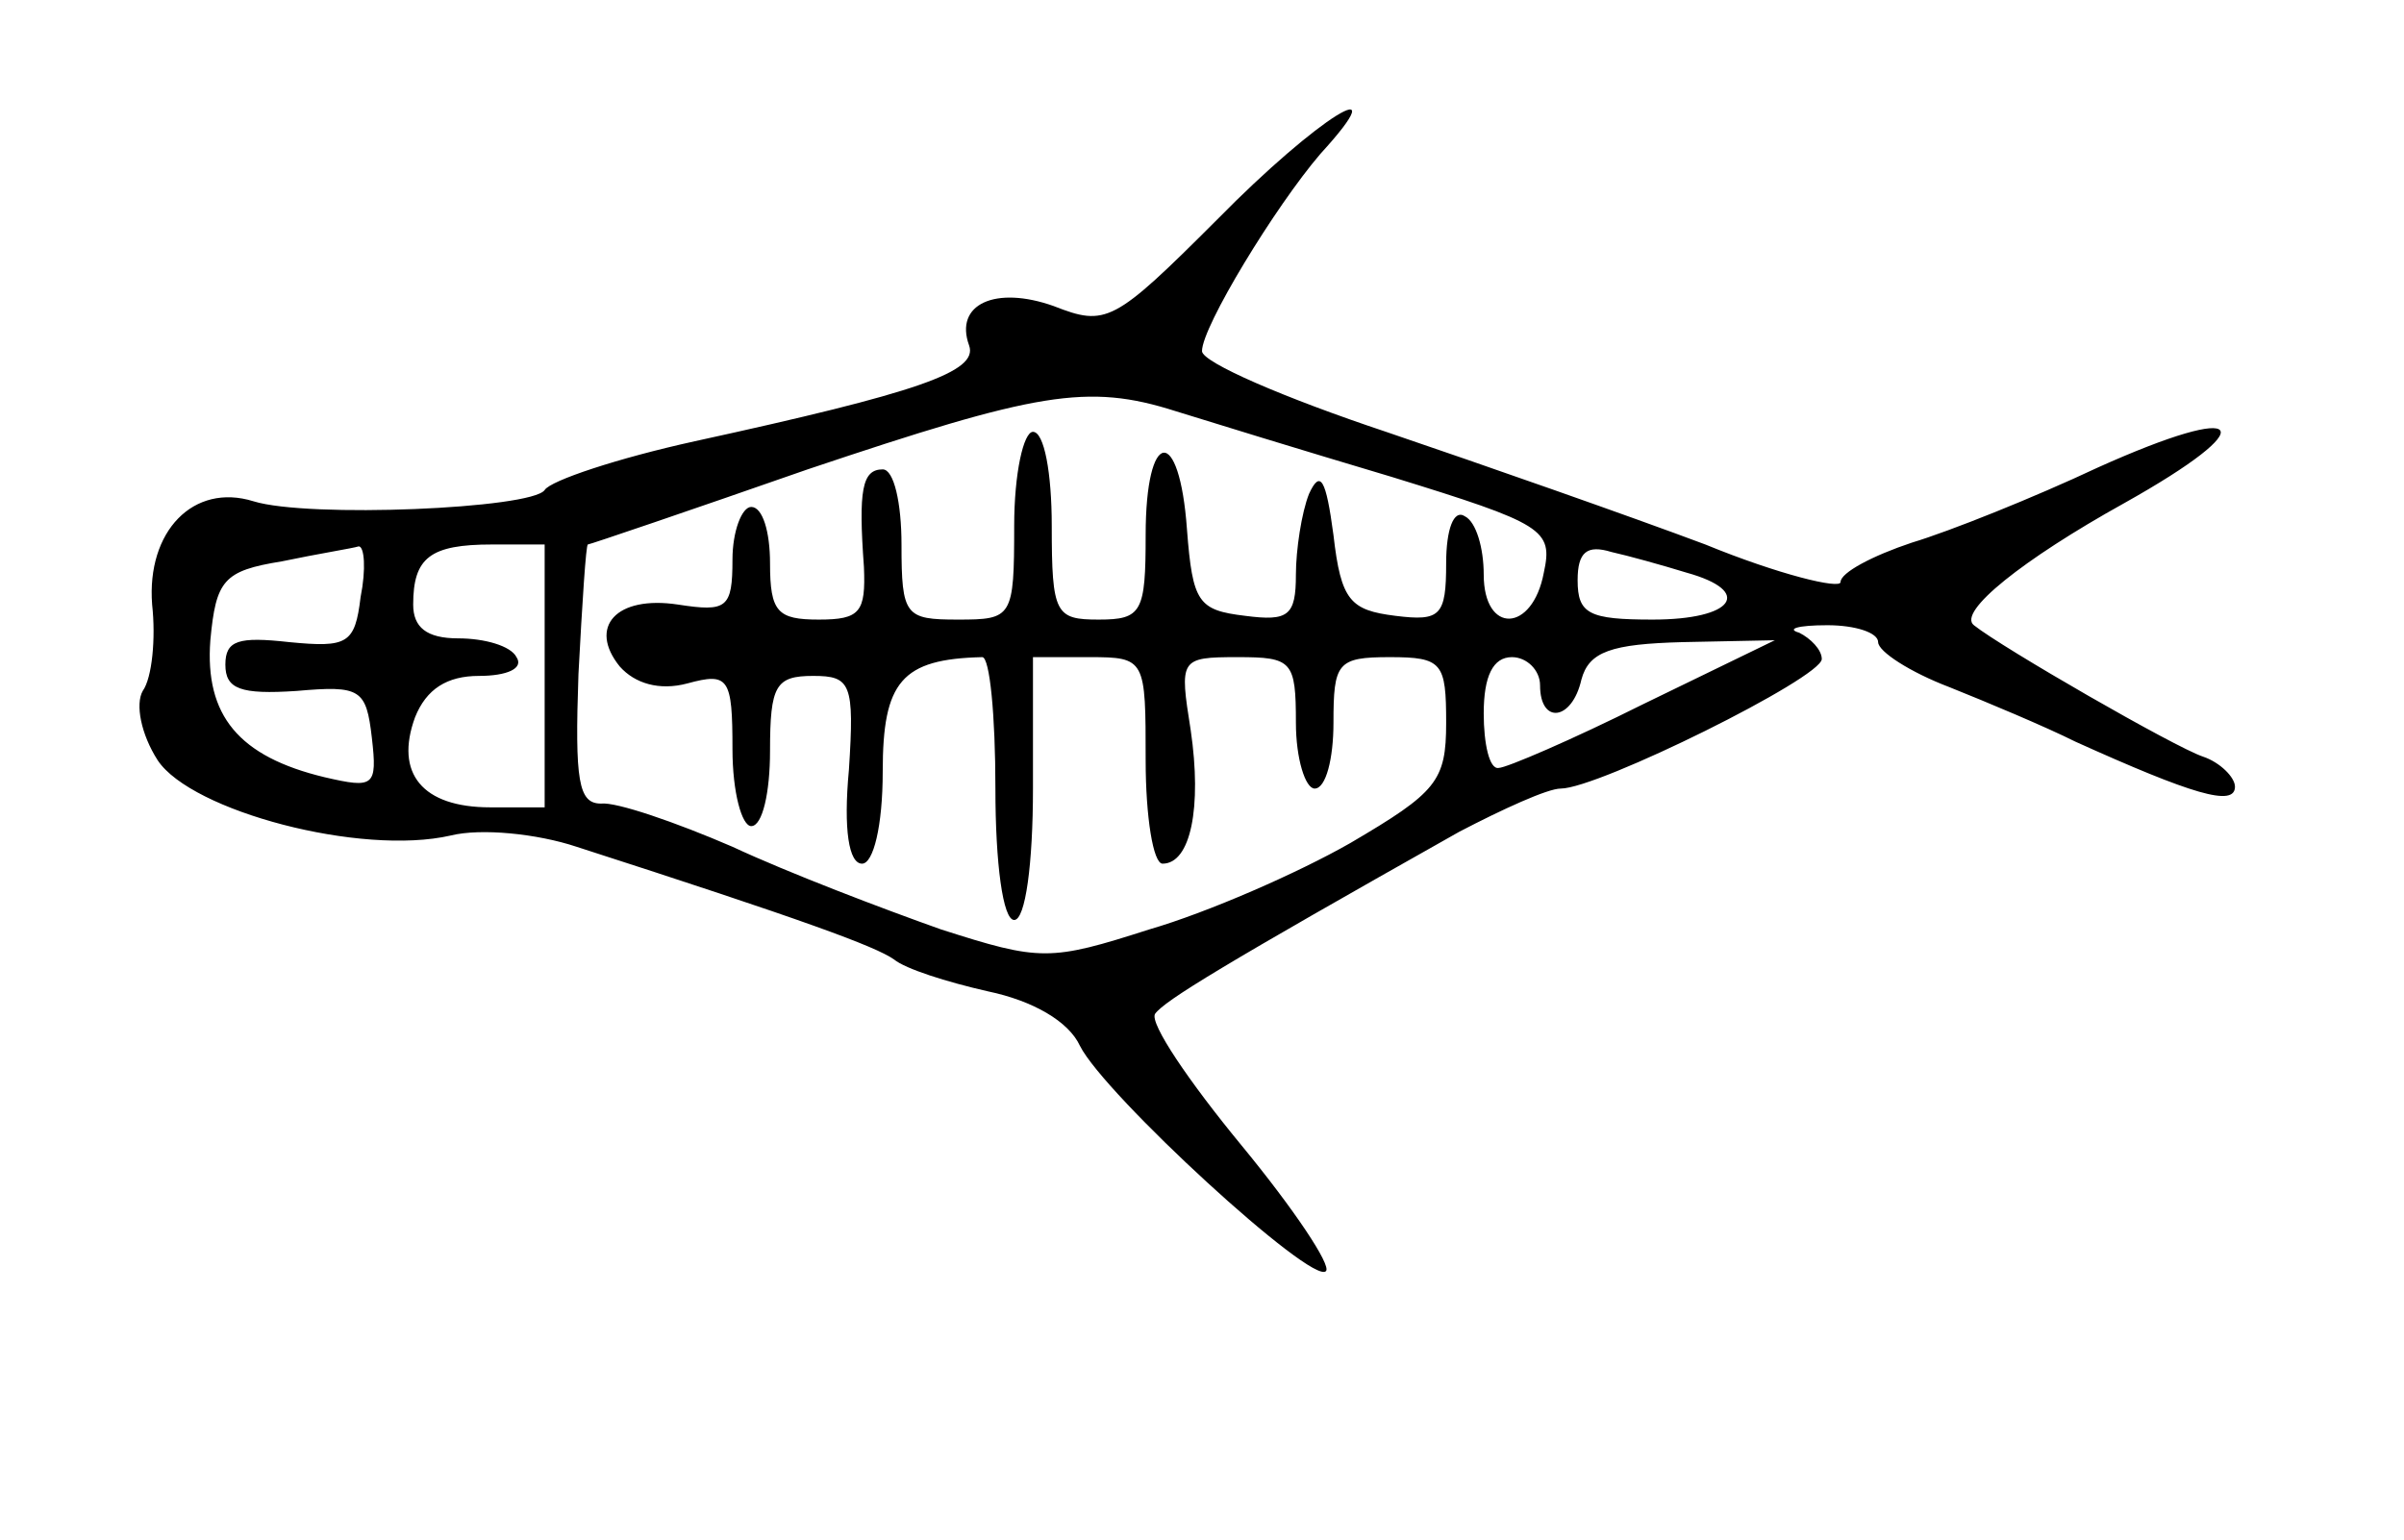 <?xml version="1.0" standalone="no"?>
<!DOCTYPE svg PUBLIC "-//W3C//DTD SVG 20010904//EN"
 "http://www.w3.org/TR/2001/REC-SVG-20010904/DTD/svg10.dtd">
<svg version="1.0" xmlns="http://www.w3.org/2000/svg"
 width="128pt" height="82pt" viewBox="0 0 128 82"
 preserveAspectRatio="xMidYMid meet">
<g transform="translate(0,82) scale(0.1,-0.1)"
fill="#000000" stroke="none">
<path d="M648 703 c-55 -55 -59 -57 -87 -46 -31 11 -53 1 -45 -21 5 -14 -27
-25 -146 -51 -41 -9 -77 -21 -80 -26 -7 -10 -126 -15 -155 -6 -32 10 -57 -16
-54 -55 2 -18 0 -39 -5 -46 -4 -7 -1 -23 8 -37 18 -27 108 -51 156 -40 16 4
46 1 67 -6 121 -39 159 -53 169 -60 6 -5 28 -12 50 -17 24 -5 43 -16 49 -29
13 -26 124 -128 131 -120 3 3 -17 33 -45 67 -28 34 -49 65 -46 70 5 7 36 26
162 97 23 12 47 23 54 23 20 0 139 59 139 69 0 5 -6 11 -12 14 -7 2 -1 4 15 4
15 0 27 -4 27 -9 0 -5 17 -16 38 -24 20 -8 51 -21 67 -29 62 -28 85 -35 85
-24 0 5 -8 13 -17 16 -15 5 -107 58 -122 70 -9 7 26 35 80 65 75 42 66 55 -14
19 -34 -16 -79 -34 -99 -40 -21 -7 -38 -16 -38 -21 0 -4 -33 4 -72 20 -40 15
-117 42 -170 60 -54 18 -98 37 -98 43 0 13 39 77 63 105 42 46 -1 20 -55 -35z
m-22 -102 c16 -5 68 -21 115 -35 81 -25 86 -28 81 -51 -6 -32 -32 -33 -32 -1
0 14 -4 28 -10 31 -6 4 -10 -7 -10 -25 0 -28 -3 -31 -27 -28 -24 3 -29 8 -33
43 -4 30 -7 35 -13 22 -4 -10 -7 -30 -7 -43 0 -22 -4 -25 -27 -22 -25 3 -28 7
-31 46 -4 56 -22 54 -22 -3 0 -41 -2 -45 -25 -45 -23 0 -25 3 -25 50 0 28 -4
50 -10 50 -5 0 -10 -22 -10 -50 0 -49 -1 -50 -30 -50 -28 0 -30 2 -30 40 0 22
-4 40 -10 40 -11 0 -13 -11 -10 -52 1 -24 -2 -28 -24 -28 -22 0 -26 4 -26 30
0 17 -4 30 -10 30 -5 0 -10 -13 -10 -28 0 -26 -3 -28 -29 -24 -33 5 -48 -12
-31 -33 8 -9 21 -13 36 -9 22 6 24 3 24 -35 0 -23 5 -41 10 -41 6 0 10 18 10
40 0 35 3 40 23 40 20 0 22 -4 19 -50 -3 -32 0 -50 7 -50 6 0 11 20 11 49 0
48 10 60 53 61 4 0 7 -31 7 -70 0 -40 4 -70 10 -70 6 0 10 30 10 70 l0 70 30
0 c30 0 30 -1 30 -55 0 -30 4 -55 9 -55 15 0 21 30 15 71 -6 38 -6 39 25 39
29 0 31 -2 31 -35 0 -19 5 -35 10 -35 6 0 10 16 10 35 0 32 2 35 30 35 28 0
30 -3 30 -35 0 -31 -5 -37 -51 -64 -28 -16 -76 -37 -107 -46 -53 -17 -58 -17
-111 0 -31 11 -81 30 -111 44 -30 13 -62 24 -70 23 -12 0 -14 12 -12 69 2 38
4 69 5 69 1 0 54 18 117 40 122 41 149 46 196 31z m-434 -99 c-3 -25 -7 -27
-38 -24 -27 3 -34 1 -34 -12 0 -13 8 -16 38 -14 34 3 37 1 40 -25 3 -26 1 -27
-25 -21 -46 11 -64 33 -61 73 3 32 7 37 38 42 19 4 38 7 41 8 3 0 4 -12 1 -27z
m98 -42 l0 -70 -29 0 c-36 0 -51 18 -40 48 6 15 17 22 34 22 15 0 24 4 20 10
-3 6 -17 10 -31 10 -17 0 -24 6 -24 18 0 25 9 32 42 32 l28 0 0 -70z m608 55
c36 -10 25 -25 -18 -25 -34 0 -40 3 -40 21 0 15 5 19 18 15 9 -2 27 -7 40 -11z
m-23 -70 c-38 -19 -73 -34 -77 -34 -5 -1 -8 13 -8 29 0 20 5 30 15 30 8 0 15
-7 15 -15 0 -21 17 -19 22 3 4 15 16 19 54 20 l49 1 -70 -34z"/>
</g>
</svg>

